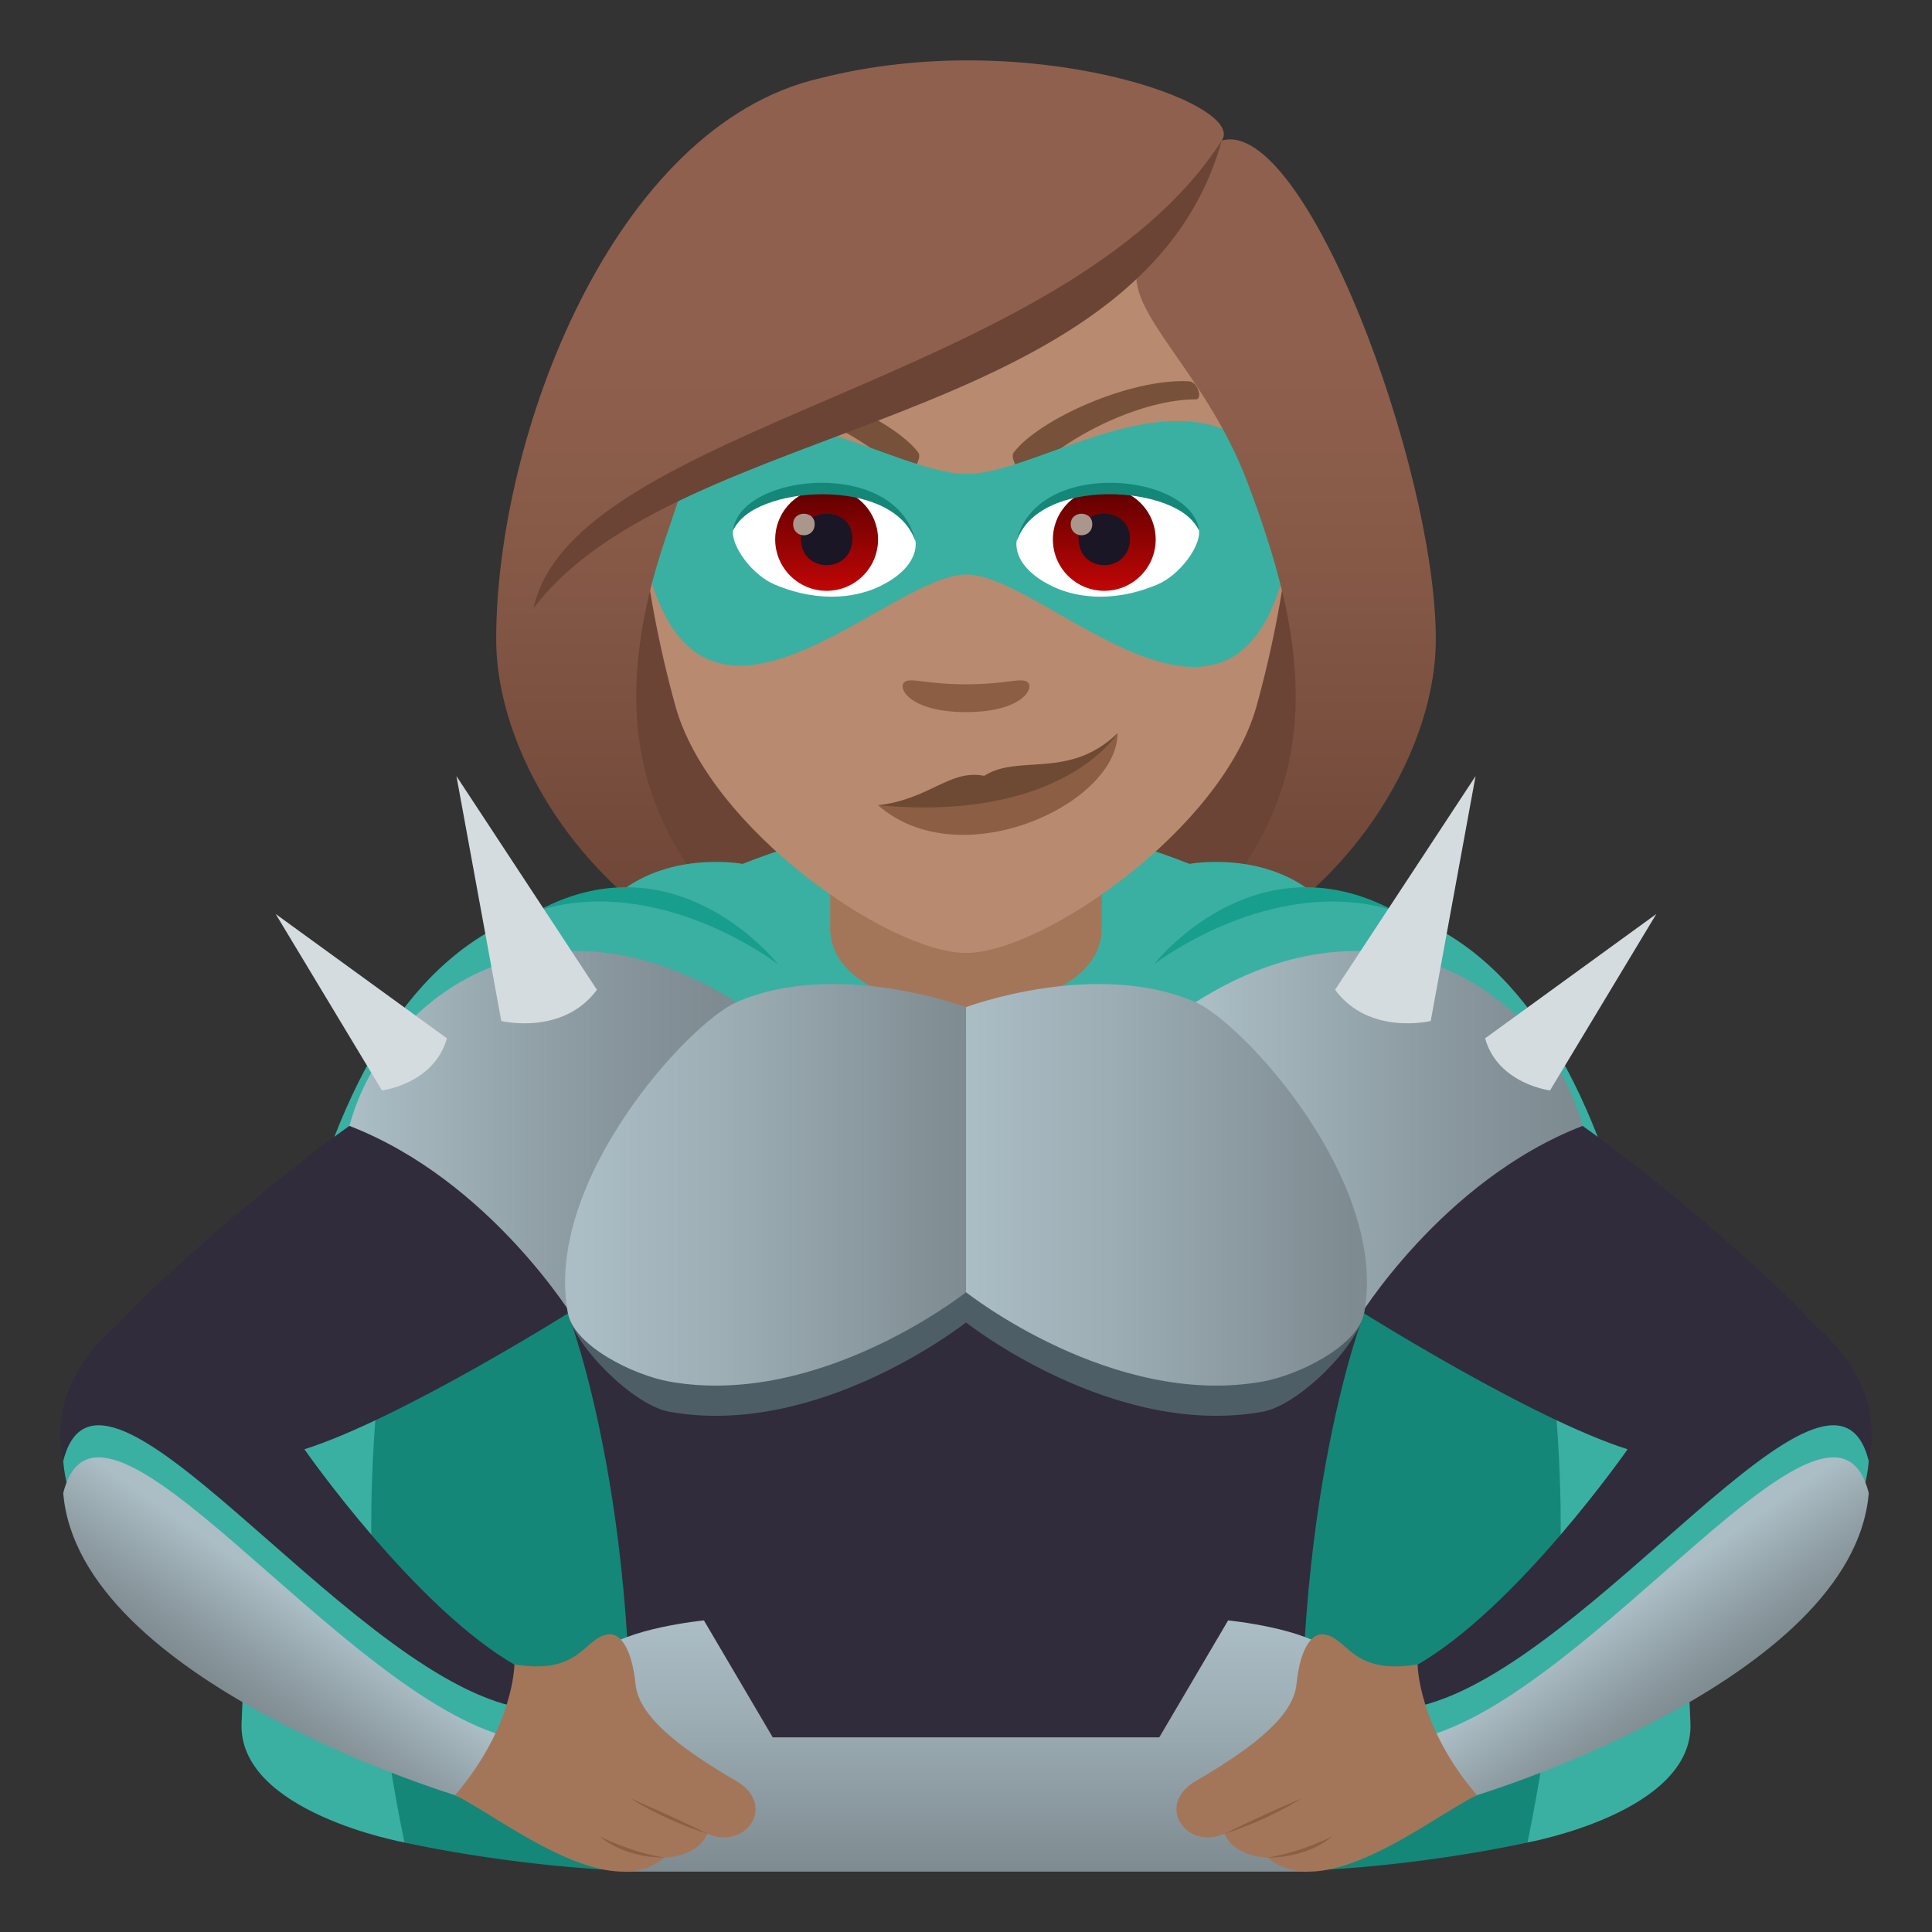 <?xml version="1.0" encoding="utf-8"?>
<!-- Generator: Adobe Illustrator 15.0.0, SVG Export Plug-In . SVG Version: 6.00 Build 0)  -->
<!DOCTYPE svg PUBLIC "-//W3C//DTD SVG 1.1//EN" "http://www.w3.org/Graphics/SVG/1.1/DTD/svg11.dtd">
<svg version="1.1" id="Layer_1" xmlns:x="http://ns.adobe.com/Extensibility/1.0/" xmlns:i="http://ns.adobe.com/AdobeIllustrator/10.0/" xmlns:graph="http://ns.adobe.com/Graphs/1.0/"
	 xmlns="http://www.w3.org/2000/svg" xmlns:xlink="http://www.w3.org/1999/xlink" xmlns:a="http://ns.adobe.com/AdobeSVGViewerExtensions/3.0/"
	 x="0px" y="0px" width="64px" height="64px" viewBox="0 0 64 64" enable-background="new 0 0 64 64" xml:space="preserve">
<rect x="0" y="0" width="64" height="64" fill="#333333" stroke="none"/>
<path fill="#6B4435" d="M37.187,32.602C47.563,28.455,46.522,18.6,46.522,18.6H17.476c0,0-1.039,9.854,9.336,14.002
	c0,0,2.076,0.521,5.188,0.521C35.112,33.123,37.187,32.602,37.187,32.602z"/>
<linearGradient id="SVGID_1_" gradientUnits="userSpaceOnUse" x1="42.375" y1="33.119" x2="42.375" y2="2.077">
	<stop  offset="0.05" style="stop-color:#6B4435"/>
	<stop  offset="0.088" style="stop-color:#6E4637"/>
	<stop  offset="0.467" style="stop-color:#865947"/>
	<stop  offset="0.7" style="stop-color:#8F604D"/>
	<a:midPointStop  offset="0.05" style="stop-color:#6B4435"/>
	<a:midPointStop  offset="0.4" style="stop-color:#6B4435"/>
	<a:midPointStop  offset="0.7" style="stop-color:#8F604D"/>
</linearGradient>
<path fill="url(#SVGID_1_)" d="M42.487,19.649c1.063,4.469,0.502,8.891-5.301,12.953c6.227-1.035,10.377-6.913,10.377-11.425
	L42.487,19.649z"/>
<linearGradient id="SVGID_2_" gradientUnits="userSpaceOnUse" x1="1759.189" y1="33.119" x2="1759.189" y2="2.077" gradientTransform="matrix(-1 0 0 1 1780.814 0)">
	<stop  offset="0.05" style="stop-color:#6B4435"/>
	<stop  offset="0.088" style="stop-color:#6E4637"/>
	<stop  offset="0.467" style="stop-color:#865947"/>
	<stop  offset="0.7" style="stop-color:#8F604D"/>
	<a:midPointStop  offset="0.05" style="stop-color:#6B4435"/>
	<a:midPointStop  offset="0.4" style="stop-color:#6B4435"/>
	<a:midPointStop  offset="0.7" style="stop-color:#8F604D"/>
</linearGradient>
<path fill="url(#SVGID_2_)" d="M21.513,19.649c-1.063,4.469-0.504,8.891,5.301,12.953c-6.225-1.035-10.377-6.913-10.377-11.425
	L21.513,19.649z"/>
<path fill="#3AB0A2" d="M55.998,57.082c-0.563-14.386-3.103-27.167-12.272-27.304c-1.756-1.642-4.323-1.161-4.323-1.161
	c-5.023-1.982-9.777-1.982-14.803,0c0,0-2.567-0.482-4.325,1.161C11.103,29.916,8.576,42.695,8.002,57.08
	c-0.118,2.956,5.396,3.954,5.396,3.954h37.203C50.602,61.034,56.114,60.038,55.998,57.082z"/>
<path fill="#148779" d="M48.904,35.71h-33.81c0,0-4.932,9.718-1.696,25.324c0,0,4.202,0.966,8.774,0.966h19.655
	c4.571,0,8.773-0.966,8.773-0.966C53.837,45.428,48.904,35.71,48.904,35.71z"/>
<path fill="#189E8D" d="M17.846,30.155c4.052-1.22,7.927,1.788,7.927,1.788S22.478,27.702,17.846,30.155z"/>
<path fill="#189E8D" d="M38.228,31.943c0,0,3.875-3.008,7.927-1.788C41.522,27.702,38.228,31.943,38.228,31.943z"/>
<path fill="#302C3B" d="M60.065,43.848c-1.461-1.683-7.121-6.53-9.711-7.87H13.646c-2.59,1.34-8.25,6.188-9.711,7.87
	c-7.944,6.857,11.139,15.619,11.139,15.619c4.932-1.152,2.035-4.285,2.035-4.285c-3.35-1.895-7.025-7.173-7.025-7.173
	c3.156-1,8.73-4.503,8.73-4.503S21.534,50.48,20.747,62h22.506c-0.787-11.52,1.934-18.494,1.934-18.494s5.574,3.503,8.73,4.503
	c0,0-3.676,5.278-7.025,7.173c0,0-2.896,3.133,2.035,4.285C48.927,59.467,68.009,50.705,60.065,43.848z"/>
<path fill="#3AB0A2" d="M61.905,48.398c-0.516,6.238-12.979,11.068-12.979,11.068s-1.598-0.244-1.873-2.955
	C52.745,55.137,60.688,43.535,61.905,48.398z"/>
<path fill="#3AB0A2" d="M2.095,48.398c0.516,6.238,12.979,11.068,12.979,11.068s1.6-0.244,1.873-2.955
	C11.255,55.137,3.312,43.535,2.095,48.398z"/>
<linearGradient id="SVGID_3_" gradientUnits="userSpaceOnUse" x1="-26.444" y1="56.3" x2="-24.224" y2="53.115" gradientTransform="matrix(-1 0 0 1 29.776 0)">
	<stop  offset="0" style="stop-color:#7E8B91"/>
	<stop  offset="0.44" style="stop-color:#909FA5"/>
	<stop  offset="1" style="stop-color:#ABBDC5"/>
	<a:midPointStop  offset="0" style="stop-color:#7E8B91"/>
	<a:midPointStop  offset="0.545" style="stop-color:#7E8B91"/>
	<a:midPointStop  offset="1" style="stop-color:#ABBDC5"/>
</linearGradient>
<path fill="url(#SVGID_3_)" d="M61.905,49.461c-0.516,6.238-12.979,10.006-12.979,10.006s-1.598,0.818-1.873-1.893
	C52.745,56.199,60.688,44.598,61.905,49.461z"/>
<linearGradient id="SVGID_4_" gradientUnits="userSpaceOnUse" x1="7.779" y1="56.3" x2="10" y2="53.115">
	<stop  offset="0" style="stop-color:#7E8B91"/>
	<stop  offset="0.44" style="stop-color:#909FA5"/>
	<stop  offset="1" style="stop-color:#ABBDC5"/>
	<a:midPointStop  offset="0" style="stop-color:#7E8B91"/>
	<a:midPointStop  offset="0.545" style="stop-color:#7E8B91"/>
	<a:midPointStop  offset="1" style="stop-color:#ABBDC5"/>
</linearGradient>
<path fill="url(#SVGID_4_)" d="M2.095,49.461c0.516,6.238,12.979,10.006,12.979,10.006s1.6,0.818,1.873-1.893
	C11.255,56.199,3.312,44.598,2.095,49.461z"/>
<path fill="#A3765A" d="M27.499,30.738c0,3.497,9,3.497,9,0c0-1.189,0-2.902,0-2.902h-9C27.499,27.835,27.499,29.548,27.499,30.738z
	"/>
<linearGradient id="SVGID_5_" gradientUnits="userSpaceOnUse" x1="32" y1="62" x2="32" y2="53.678">
	<stop  offset="0" style="stop-color:#7E8B91"/>
	<stop  offset="0.631" style="stop-color:#9DAEB5"/>
	<stop  offset="1" style="stop-color:#ABBDC5"/>
	<a:midPointStop  offset="0" style="stop-color:#7E8B91"/>
	<a:midPointStop  offset="0.442" style="stop-color:#7E8B91"/>
	<a:midPointStop  offset="1" style="stop-color:#ABBDC5"/>
</linearGradient>
<path fill="url(#SVGID_5_)" d="M44.126,54.742c-0.803-0.805-3.443-1.064-3.443-1.064l-2.281,3.875H25.599l-2.281-3.875
	c0,0-2.643,0.26-3.443,1.064C19.38,55.24,20.688,62,20.688,62h22.623C43.312,62,44.618,55.24,44.126,54.742z"/>
<path fill="#A3765A" d="M17.04,55.135c2.182,0.361,2.287-0.859,3.088-0.992c0.479-0.078,0.824,0.615,0.924,1.646
	c0.096,0.982,1.236,1.988,3.326,3.203c1.377,0.797,0.33,2.313-0.938,1.756c-0.357,0.787-1.426,0.787-1.426,0.787
	c-1.879,1.574-5.35-1.285-6.939-2.07C17.034,57.182,17.04,55.135,17.04,55.135z"/>
<path fill="#8C5F44" d="M20.897,59.582c0,0,1.006,0.668,2.543,1.166C22.048,60.061,20.897,59.582,20.897,59.582z"/>
<path fill="#8C5F44" d="M19.872,60.836c0,0,0.732,0.699,2.143,0.699C20.897,61.359,19.872,60.836,19.872,60.836z"/>
<path fill="#A3765A" d="M46.96,55.135c-2.182,0.361-2.287-0.859-3.088-0.992c-0.479-0.078-0.824,0.615-0.924,1.646
	c-0.096,0.982-1.236,1.988-3.326,3.203c-1.377,0.797-0.33,2.313,0.938,1.756c0.357,0.787,1.426,0.787,1.426,0.787
	c1.879,1.574,5.35-1.285,6.939-2.07C46.966,57.182,46.96,55.135,46.96,55.135z"/>
<path fill="#8C5F44" d="M43.103,59.582c0,0-1.006,0.668-2.543,1.166C41.952,60.061,43.103,59.582,43.103,59.582z"/>
<path fill="#8C5F44" d="M44.128,60.836c0,0-0.732,0.699-2.143,0.699C43.103,61.359,44.128,60.836,44.128,60.836z"/>
<linearGradient id="SVGID_6_" gradientUnits="userSpaceOnUse" x1="11.778" y1="37.631" x2="24.057" y2="37.631">
	<stop  offset="0" style="stop-color:#ABBDC5"/>
	<stop  offset="0.086" style="stop-color:#A6B8BF"/>
	<stop  offset="0.662" style="stop-color:#89979E"/>
	<stop  offset="0.976" style="stop-color:#7E8B91"/>
	<a:midPointStop  offset="0" style="stop-color:#ABBDC5"/>
	<a:midPointStop  offset="0.429" style="stop-color:#ABBDC5"/>
	<a:midPointStop  offset="0.976" style="stop-color:#7E8B91"/>
</linearGradient>
<path fill="url(#SVGID_6_)" d="M11.573,37.296c4.691,1.813,7.49,6.461,7.49,6.461L24.396,33.2
	C18.187,29.252,12.788,32.852,11.573,37.296z"/>
<path fill="#D4DCE0" d="M12.653,36.122l-3.521-5.845l5.672,4.119C14.378,35.91,12.653,36.122,12.653,36.122z"/>
<path fill="#D4DCE0" d="M16.606,33.822l-1.486-8.113l4.654,7.079C18.644,34.318,16.606,33.822,16.606,33.822z"/>
<linearGradient id="SVGID_7_" gradientUnits="userSpaceOnUse" x1="-1302.601" y1="37.631" x2="-1290.322" y2="37.631" gradientTransform="matrix(-1 0 0 1 -1250.379 0)">
	<stop  offset="0.024" style="stop-color:#7E8B91"/>
	<stop  offset="0.338" style="stop-color:#89979E"/>
	<stop  offset="0.913" style="stop-color:#A6B8BF"/>
	<stop  offset="1" style="stop-color:#ABBDC5"/>
	<a:midPointStop  offset="0.024" style="stop-color:#7E8B91"/>
	<a:midPointStop  offset="0.571" style="stop-color:#7E8B91"/>
	<a:midPointStop  offset="1" style="stop-color:#ABBDC5"/>
</linearGradient>
<path fill="url(#SVGID_7_)" d="M52.427,37.296c-4.689,1.813-7.49,6.461-7.49,6.461L39.604,33.2
	C45.813,29.252,51.212,32.852,52.427,37.296z"/>
<path fill="#4E5E67" d="M32.001,34.361c0,0-14.018,4.804-13.188,9.145c0.207,1.077,2.162,3.046,3.363,3.261
	c4.969,0.889,9.824-2.96,9.824-2.96s4.854,3.849,9.822,2.96c1.201-0.215,3.158-2.184,3.363-3.261
	C46.017,39.165,32.001,34.361,32.001,34.361z"/>
<path fill="#D4DCE0" d="M51.347,36.122l3.521-5.845l-5.672,4.119C49.622,35.91,51.347,36.122,51.347,36.122z"/>
<path fill="#D4DCE0" d="M47.394,33.822l1.486-8.113l-4.654,7.079C45.356,34.318,47.394,33.822,47.394,33.822z"/>
<path fill="#E6A400" d="M37.021,24.287c0,2.352-5.215,4.773-7.934,2.387C35.183,26.785,37.021,24.287,37.021,24.287z"/>
<path fill="#D99025" d="M32.603,25.701c-1.145-0.229-1.813,0.781-3.516,0.973c6.141,0.574,7.934-2.387,7.934-2.387
	C35.411,25.841,33.743,24.966,32.603,25.701z"/>
<path fill="#B88A6F" d="M32.001,3.557c-7.527,0-11.156,6.128-10.703,14.012c0.094,1.585,0.535,3.87,1.078,5.826
	c1.131,4.07,7.088,8.172,9.625,8.172c2.535,0,8.49-4.102,9.623-8.172c0.543-1.956,0.984-4.241,1.076-5.826
	C43.153,9.685,39.53,3.557,32.001,3.557z"/>
<path id="Path_1005_" fill="#78513A" d="M39.384,12.63c-1.947-0.099-4.951,1.254-5.795,2.348c-0.188,0.222,0.336,0.931,0.502,0.764
	c1.264-1.335,3.758-2.515,5.525-2.513C39.851,13.227,39.673,12.634,39.384,12.63z"/>
<path id="Path_1004_" fill="#78513A" d="M24.618,12.63c1.945-0.099,4.947,1.253,5.793,2.348c0.186,0.222-0.336,0.931-0.502,0.764
	c-1.268-1.336-3.758-2.515-5.527-2.514C24.149,13.226,24.327,12.634,24.618,12.63z"/>
<path id="Path_1003_" fill="#8C5F44" d="M34.032,22.589c-0.215-0.15-0.721,0.08-2.031,0.08c-1.313,0-1.816-0.23-2.033-0.08
	c-0.256,0.182,0.154,1,2.033,1S34.29,22.771,34.032,22.589z"/>
<path fill="#8C5F44" d="M37.021,24.287c0,2.352-5.215,4.773-7.934,2.387C35.183,26.785,37.021,24.287,37.021,24.287z"/>
<path fill="#6E4A35" d="M32.603,25.701c-1.145-0.229-1.813,0.781-3.516,0.973c6.141,0.574,7.934-2.387,7.934-2.387
	C35.411,25.841,33.743,24.966,32.603,25.701z"/>
<path fill="#3AB0A2" d="M32.019,15.699c-2.746,0.002-8.314-4.523-10.938,0.977c1.143,10.52,8.135,2.352,10.938,2.355
	c2.797,0.004,9.854,8.26,10.9-2.355C40.296,11.173,34.757,15.697,32.019,15.699z"/>
<path id="Path_986_" fill="#FFFFFF" d="M30.327,17.904c0.063,0.496-0.273,1.088-1.211,1.531c-0.594,0.281-1.834,0.611-3.459-0.074
	c-0.729-0.307-1.439-1.262-1.375-1.793C25.165,15.908,29.501,15.664,30.327,17.904z"/>
<linearGradient id="Oval_1_" gradientUnits="userSpaceOnUse" x1="-424.255" y1="479.285" x2="-424.255" y2="479.804" gradientTransform="matrix(6.57 0 0 -6.57 2814.78 3168.528)">
	<stop  offset="0" style="stop-color:#C20606"/>
	<stop  offset="1" style="stop-color:#5E0000"/>
	<a:midPointStop  offset="0" style="stop-color:#C20606"/>
	<a:midPointStop  offset="0.5" style="stop-color:#C20606"/>
	<a:midPointStop  offset="1" style="stop-color:#5E0000"/>
</linearGradient>
<path id="Oval_114_" fill="url(#Oval_1_)" d="M27.382,16.166c0.943,0,1.705,0.764,1.705,1.703c0,0.941-0.762,1.703-1.705,1.703
	c-0.938,0-1.703-0.762-1.703-1.703C25.679,16.929,26.444,16.166,27.382,16.166z"/>
<path id="Path_985_" fill="#1A1626" d="M26.53,17.837c0,1.18,1.707,1.18,1.707,0C28.237,16.744,26.53,16.744,26.53,17.837z"/>
<path id="Path_984_" fill="#AB968C" d="M26.274,17.361c0,0.494,0.713,0.494,0.713,0C26.987,16.904,26.274,16.904,26.274,17.361z"/>
<path id="Path_983_" fill="#148779" d="M30.335,17.968c-0.691-2.225-5.41-1.896-6.053-0.4
	C24.522,15.654,29.745,15.148,30.335,17.968z"/>
<path id="Path_982_" fill="#FFFFFF" d="M33.677,17.904c-0.064,0.496,0.273,1.088,1.211,1.531c0.594,0.281,1.83,0.611,3.457-0.074
	c0.727-0.307,1.438-1.262,1.373-1.793C38.839,15.908,34.501,15.664,33.677,17.904z"/>
<linearGradient id="Oval_2_" gradientUnits="userSpaceOnUse" x1="-425.554" y1="479.285" x2="-425.554" y2="479.804" gradientTransform="matrix(6.57 0 0 -6.57 2832.511 3168.528)">
	<stop  offset="0" style="stop-color:#C20606"/>
	<stop  offset="1" style="stop-color:#5E0000"/>
	<a:midPointStop  offset="0" style="stop-color:#C20606"/>
	<a:midPointStop  offset="0.5" style="stop-color:#C20606"/>
	<a:midPointStop  offset="1" style="stop-color:#5E0000"/>
</linearGradient>
<circle id="Oval_113_" fill="url(#Oval_2_)" cx="36.581" cy="17.869" r="1.703"/>
<path id="Path_981_" fill="#1A1626" d="M35.728,17.837c0,1.18,1.705,1.18,1.705,0C37.433,16.744,35.728,16.744,35.728,17.837z"/>
<path id="Path_980_" fill="#AB968C" d="M35.47,17.361c0,0.494,0.713,0.494,0.713,0C36.183,16.904,35.47,16.904,35.47,17.361z"/>
<path id="Path_979_" fill="#148779" d="M33.667,17.968c0.693-2.221,5.404-1.904,6.051-0.4
	C39.478,15.654,34.257,15.148,33.667,17.968z"/>
<linearGradient id="SVGID_8_" gradientUnits="userSpaceOnUse" x1="19.232" y1="39.248" x2="32.066" y2="39.248">
	<stop  offset="0" style="stop-color:#ABBDC5"/>
	<stop  offset="0.369" style="stop-color:#9DAEB5"/>
	<stop  offset="1" style="stop-color:#7E8B91"/>
	<a:midPointStop  offset="0" style="stop-color:#ABBDC5"/>
	<a:midPointStop  offset="0.558" style="stop-color:#ABBDC5"/>
	<a:midPointStop  offset="1" style="stop-color:#7E8B91"/>
</linearGradient>
<path fill="url(#SVGID_8_)" d="M24.396,33.2c-1.594,0.699-6.412,5.965-5.582,10.306c0.207,1.077,2.162,2.046,3.363,2.261
	c4.969,0.889,9.824-2.96,9.824-2.96v-9.445C32.001,33.361,27.687,31.755,24.396,33.2z"/>
<linearGradient id="SVGID_9_" gradientUnits="userSpaceOnUse" x1="-1295.147" y1="39.248" x2="-1282.315" y2="39.248" gradientTransform="matrix(-1 0 0 1 -1250.379 0)">
	<stop  offset="0" style="stop-color:#7E8B91"/>
	<stop  offset="0.631" style="stop-color:#9DAEB5"/>
	<stop  offset="1" style="stop-color:#ABBDC5"/>
	<a:midPointStop  offset="0" style="stop-color:#7E8B91"/>
	<a:midPointStop  offset="0.442" style="stop-color:#7E8B91"/>
	<a:midPointStop  offset="1" style="stop-color:#ABBDC5"/>
</linearGradient>
<path fill="url(#SVGID_9_)" d="M39.604,33.2c1.594,0.699,6.412,5.965,5.582,10.306c-0.205,1.077-2.162,2.046-3.363,2.261
	c-4.969,0.889-9.822-2.96-9.822-2.96v-9.445C32.001,33.361,36.315,31.755,39.604,33.2z"/>
<linearGradient id="SVGID_10_" gradientUnits="userSpaceOnUse" x1="32.001" y1="33.12" x2="32.001" y2="2.077">
	<stop  offset="0.05" style="stop-color:#6B4435"/>
	<stop  offset="0.088" style="stop-color:#6E4637"/>
	<stop  offset="0.467" style="stop-color:#865947"/>
	<stop  offset="0.7" style="stop-color:#8F604D"/>
	<a:midPointStop  offset="0.05" style="stop-color:#6B4435"/>
	<a:midPointStop  offset="0.4" style="stop-color:#6B4435"/>
	<a:midPointStop  offset="0.7" style="stop-color:#8F604D"/>
</linearGradient>
<path fill="url(#SVGID_10_)" d="M40.472,4.656c0.859-1.226-6.42-3.817-13.295-2.067c-6.867,1.571-10.74,11.859-10.74,18.589
	c0.617,0.487,4.377-0.727,5.076-1.528c0.283-1.175,0.732-2.389,1.15-3.643c5.156-2.987,10.992-3.688,15.043-7.264
	c-0.52,1.559,2.225,3.521,3.629,7.264c0.457,1.214,0.863,2.431,1.152,3.643c1.146,1.056,3.43,1.552,5.076,1.528
	C47.563,15.486,43.226,3.863,40.472,4.656z"/>
<path fill="#6B4435" d="M17.673,20.154c4.75-6.324,20.139-5.896,22.799-15.498C35.308,12.713,18.974,14.074,17.673,20.154z"/>
</svg>
